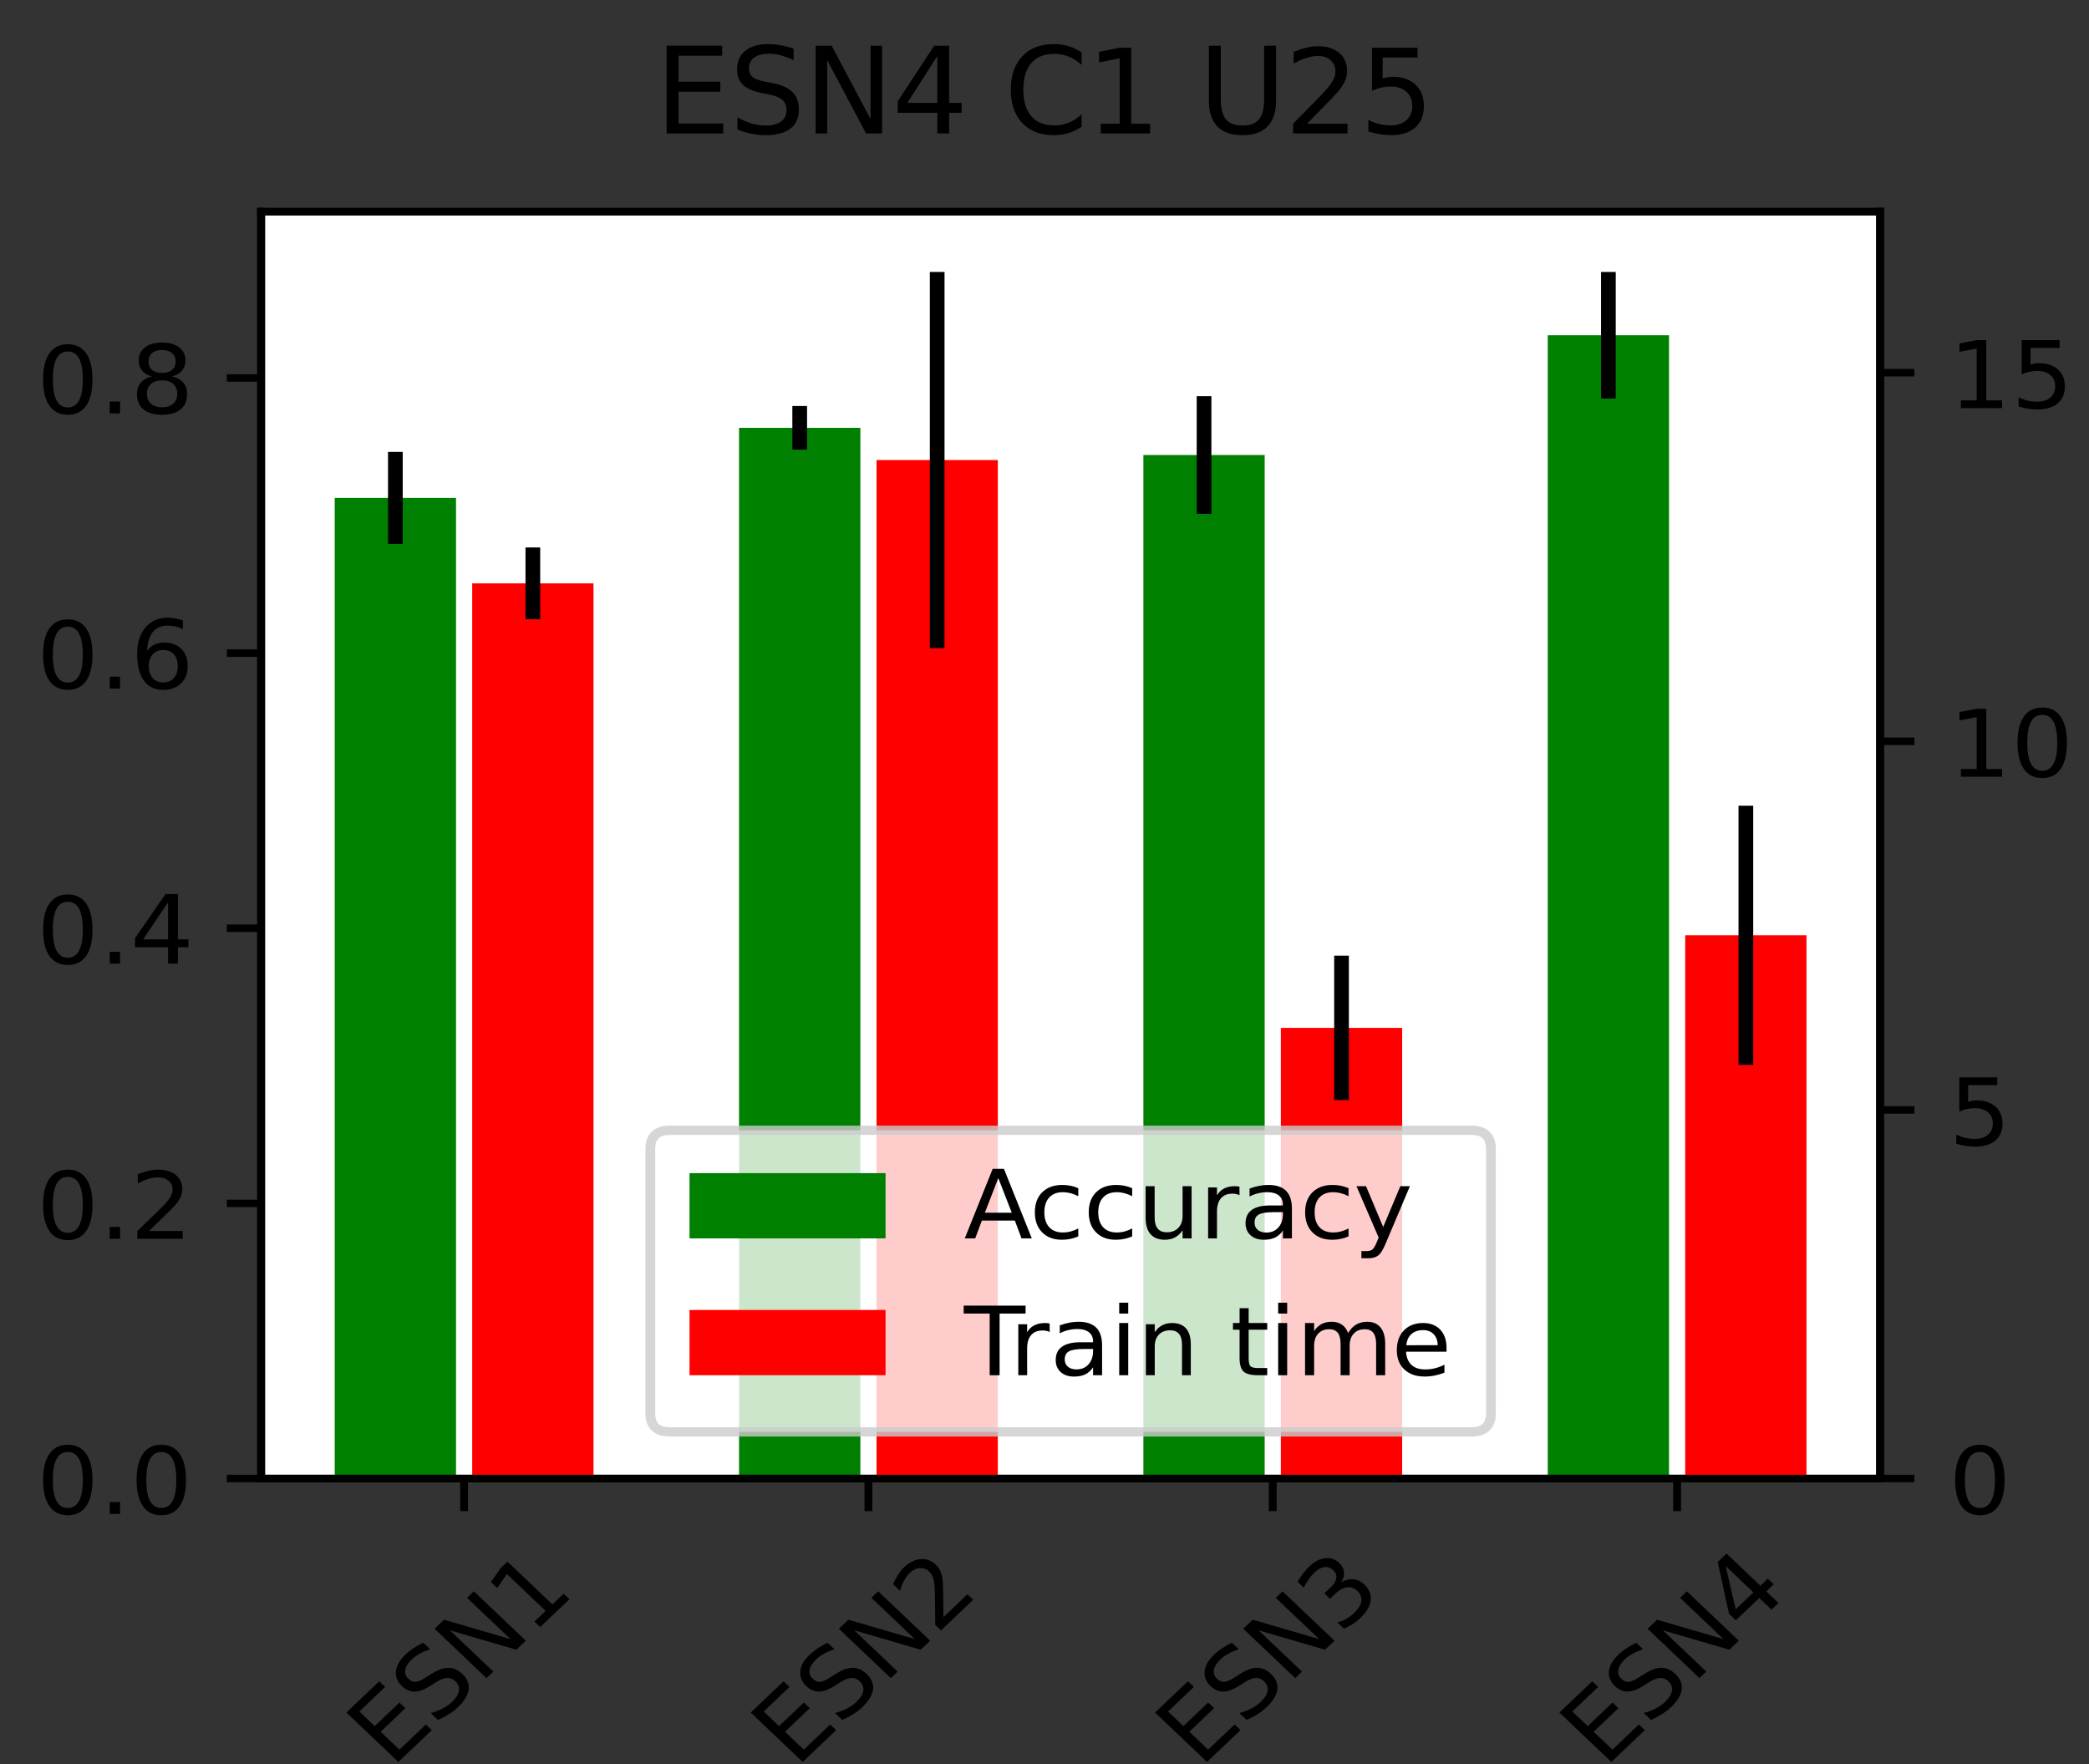 <?xml version="1.0" encoding="UTF-8" standalone="no"?>
<svg
   width="213.12pt"
   height="180pt"
   viewBox="0 0 213.12 180"
   version="1.1"
   id="svg560"
   sodipodi:docname="benchmarks C1 U25.svg"
   inkscape:version="1.1.1 (3bf5ae0d25, 2021-09-20, custom)"
   xmlns:inkscape="http://www.inkscape.org/namespaces/inkscape"
   xmlns:sodipodi="http://sodipodi.sourceforge.net/DTD/sodipodi-0.dtd"
   xmlns:xlink="http://www.w3.org/1999/xlink"
   xmlns="http://www.w3.org/2000/svg"
   xmlns:svg="http://www.w3.org/2000/svg"
   xmlns:rdf="http://www.w3.org/1999/02/22-rdf-syntax-ns#"
   xmlns:cc="http://creativecommons.org/ns#"
   xmlns:dc="http://purl.org/dc/elements/1.1/">
  <rect x="0" y="0" width="213.12" height="180" fill="#333333" stroke="none"/>
  <sodipodi:namedview
     id="namedview562"
     pagecolor="#ffffff"
     bordercolor="#666666"
     borderopacity="1.0"
     inkscape:pageshadow="2"
     inkscape:pageopacity="0.0"
     inkscape:pagecheckerboard="0"
     inkscape:document-units="pt"
     showgrid="false"
     inkscape:zoom="3.2583333"
     inkscape:cx="141.94373"
     inkscape:cy="144.55243"
     inkscape:window-width="1920"
     inkscape:window-height="1011"
     inkscape:window-x="0"
     inkscape:window-y="0"
     inkscape:window-maximized="1"
     inkscape:current-layer="figure_1" />
  <defs
     id="defs6">
    <style
       type="text/css"
       id="style4">*{stroke-linejoin: round; stroke-linecap: butt}</style>
  </defs>
  <g
     id="figure_1">
    <g
       id="patch_1">
      <path
         d="M 0 180  L 213.12 180  L 213.12 0  L 0 0  L 0 180  z "
         style="fill: none"
         id="path8" />
    </g>
    <g
       id="axes_2"
       transform="matrix(1,0,0,0.951,0,1.051)">
      <g
         id="patch_7">
        <path
           d="M 26.64,157.5 H 191.808 V 21.6 H 26.64 Z"
           style="fill:#ffffff"
           id="path171" />
      </g>
      <g
         id="patch_8">
        <path
           d="M 34.148,157.5 H 46.523 V 52.31 H 34.148 Z"
           clip-path="url(#p17103e2dbb)"
           style="fill:#008000"
           id="path174" />
      </g>
      <g
         id="patch_9">
        <path
           d="M 75.398,157.5 H 87.774 V 44.788 H 75.398 Z"
           clip-path="url(#p17103e2dbb)"
           style="fill:#008000"
           id="path177" />
      </g>
      <g
         id="patch_10">
        <path
           d="m 116.649,157.5 h 12.375 V 47.706 h -12.375 z"
           clip-path="url(#p17103e2dbb)"
           style="fill:#008000"
           id="path180" />
      </g>
      <g
         id="patch_11">
        <path
           d="m 157.9,157.5 h 12.375 V 34.861 h -12.375 z"
           clip-path="url(#p17103e2dbb)"
           style="fill:#008000"
           id="path183" />
      </g>
      <g
         id="matplotlib.axis_3">
        <g
           id="xtick_3">
          <g
             id="line2d_10">
            <g
               id="g188">
              <path
                 id="use186"
                 d="M 47.348,157.5 V 161"
                 style="stroke:#000000;stroke-width:0.8" />
            </g>
          </g>
          <g
             id="text_9">
            <!-- ESN1 -->
            <g
               transform="matrix(0.071,-0.071,-0.071,-0.071,39.926,188.619)"
               id="g204">
              <defs
                 id="defs194">
                <path
                   id="DejaVuSans-45"
                   d="M 628,4666 H 3578 V 4134 H 1259 V 2753 H 3481 V 2222 H 1259 V 531 H 3634 V 0 H 628 Z"
                   transform="scale(0.016)" />
                <path
                   id="DejaVuSans-53"
                   d="m 3425,4513 v -616 q -359,172 -678,256 -319,85 -616,85 -515,0 -795,-200 -280,-200 -280,-569 0,-310 186,-468 186,-157 705,-254 l 381,-78 q 706,-135 1042,-474 336,-339 336,-907 0,-679 -455,-1029 -454,-350 -1332,-350 -331,0 -705,75 -373,75 -773,222 v 650 q 384,-215 753,-325 369,-109 725,-109 540,0 834,212 294,213 294,607 0,343 -211,537 -211,194 -692,291 l -385,75 q -706,140 -1022,440 -315,300 -315,835 0,619 436,975 436,356 1201,356 329,0 669,-60 341,-59 697,-177 z"
                   transform="scale(0.016)" />
                <path
                   id="DejaVuSans-4e"
                   d="m 628,4666 h 850 L 3547,763 v 3903 h 612 V 0 H 3309 L 1241,3903 V 0 H 628 Z"
                   transform="scale(0.016)" />
              </defs>
              <use
                 xlink:href="#DejaVuSans-45"
                 id="use196"
                 x="0"
                 y="0"
                 width="100%"
                 height="100%" />
              <use
                 xlink:href="#DejaVuSans-53"
                 x="63.184"
                 id="use198"
                 y="0"
                 width="100%"
                 height="100%" />
              <use
                 xlink:href="#DejaVuSans-4e"
                 x="126.66"
                 id="use200"
                 y="0"
                 width="100%"
                 height="100%" />
              <path
                 id="use202"
                 d="m 213.871,8.297 h 16.109 v 55.625 L 212.449,60.406 v 8.984 l 17.438,3.516 h 9.859 V 8.297 h 16.109 V 0 h -41.984 z"
                 style="stroke-width:0.016" />
            </g>
          </g>
        </g>
        <g
           id="xtick_4">
          <g
             id="line2d_11">
            <g
               id="g210">
              <path
                 id="use208"
                 d="M 88.599,157.5 V 161"
                 style="stroke:#000000;stroke-width:0.8" />
            </g>
          </g>
          <g
             id="text_10">
            <!-- ESN2 -->
            <g
               transform="matrix(0.071,-0.071,-0.071,-0.071,81.177,188.619)"
               id="g221">
              <use
                 xlink:href="#DejaVuSans-45"
                 id="use213"
                 x="0"
                 y="0"
                 width="100%"
                 height="100%" />
              <use
                 xlink:href="#DejaVuSans-53"
                 x="63.184"
                 id="use215"
                 y="0"
                 width="100%"
                 height="100%" />
              <use
                 xlink:href="#DejaVuSans-4e"
                 x="126.66"
                 id="use217"
                 y="0"
                 width="100%"
                 height="100%" />
              <path
                 id="use219"
                 d="m 220.652,8.297 h 34.422 V 0 h -46.281 v 8.297 q 5.609,5.812 15.297,15.594 9.703,9.797 12.188,12.641 4.734,5.312 6.609,9 1.891,3.688 1.891,7.25 0,5.812 -4.078,9.469 -4.078,3.672 -10.625,3.672 -4.641,0 -9.797,-1.609 -5.141,-1.609 -11,-4.891 v 9.969 q 5.953,2.391 11.125,3.609 5.188,1.219 9.484,1.219 11.328,0 18.062,-5.672 6.734,-5.656 6.734,-15.125 0,-4.5 -1.688,-8.531 -1.672,-4.016 -6.125,-9.484 -1.219,-1.422 -7.766,-8.188 -6.531,-6.766 -18.453,-18.922 z"
                 style="stroke-width:0.016" />
            </g>
          </g>
        </g>
        <g
           id="xtick_5">
          <g
             id="line2d_12">
            <g
               id="g227">
              <path
                 id="use225"
                 d="M 129.849,157.5 V 161"
                 style="stroke:#000000;stroke-width:0.8" />
            </g>
          </g>
          <g
             id="text_11">
            <!-- ESN3 -->
            <g
               transform="matrix(0.071,-0.071,-0.071,-0.071,122.428,188.619)"
               id="g238">
              <use
                 xlink:href="#DejaVuSans-45"
                 id="use230"
                 x="0"
                 y="0"
                 width="100%"
                 height="100%" />
              <use
                 xlink:href="#DejaVuSans-53"
                 x="63.184"
                 id="use232"
                 y="0"
                 width="100%"
                 height="100%" />
              <use
                 xlink:href="#DejaVuSans-4e"
                 x="126.66"
                 id="use234"
                 y="0"
                 width="100%"
                 height="100%" />
              <path
                 id="use236"
                 d="m 242.043,39.312 q 7.078,-1.516 11.047,-6.312 3.984,-4.781 3.984,-11.812 0,-10.781 -7.422,-16.703 -7.422,-5.906 -21.094,-5.906 -4.578,0 -9.438,0.906 -4.859,0.906 -10.031,2.719 v 9.516 q 4.094,-2.391 8.969,-3.609 4.891,-1.219 10.219,-1.219 9.266,0 14.125,3.656 4.859,3.656 4.859,10.641 0,6.453 -4.516,10.078 -4.516,3.641 -12.562,3.641 h -8.5 v 8.109 h 8.891 q 7.266,0 11.125,2.906 3.859,2.906 3.859,8.375 0,5.609 -3.984,8.609 -3.969,3.016 -11.391,3.016 -4.062,0 -8.703,-0.891 -4.641,-0.875 -10.203,-2.719 v 8.781 q 5.625,1.562 10.531,2.344 4.906,0.781 9.25,0.781 11.234,0 17.766,-5.109 6.547,-5.094 6.547,-13.781 0,-6.062 -3.469,-10.234 -3.469,-4.172 -9.859,-5.781 z"
                 style="stroke-width:0.016" />
            </g>
          </g>
        </g>
        <g
           id="xtick_6">
          <g
             id="line2d_13">
            <g
               id="g244">
              <path
                 id="use242"
                 d="M 171.1,157.5 V 161"
                 style="stroke:#000000;stroke-width:0.8" />
            </g>
          </g>
          <g
             id="text_12">
            <!-- ESN4 -->
            <g
               transform="matrix(0.071,-0.071,-0.071,-0.071,163.678,188.619)"
               id="g258">
              <defs
                 id="defs248">
                <path
                   id="DejaVuSans-34"
                   d="M 2419,4116 825,1625 h 1594 z m -166,550 h 794 V 1625 h 666 V 1100 H 3047 V 0 H 2419 V 1100 H 313 v 609 z"
                   transform="scale(0.016)" />
              </defs>
              <use
                 xlink:href="#DejaVuSans-45"
                 id="use250"
                 x="0"
                 y="0"
                 width="100%"
                 height="100%" />
              <use
                 xlink:href="#DejaVuSans-53"
                 x="63.184"
                 id="use252"
                 y="0"
                 width="100%"
                 height="100%" />
              <use
                 xlink:href="#DejaVuSans-4e"
                 x="126.66"
                 id="use254"
                 y="0"
                 width="100%"
                 height="100%" />
              <use
                 xlink:href="#DejaVuSans-34"
                 x="201.465"
                 id="use256"
                 y="0"
                 width="100%"
                 height="100%" />
            </g>
          </g>
        </g>
      </g>
      <g
         id="matplotlib.axis_4">
        <g
           id="ytick_6">
          <g
             id="line2d_14">
            <g
               id="g265">
              <path
                 id="use263"
                 d="m 26.64,157.5 h -3.5"
                 style="stroke:#000000;stroke-width:0.8" />
            </g>
          </g>
          <g
             id="text_13">
            <!-- 0.0 -->
            <g
               transform="matrix(0.1,0,0,-0.1,3.737,161.299)"
               id="g277">
              <defs
                 id="defs269">
                <path
                   id="DejaVuSans-2e"
                   d="m 684,794 h 660 V 0 H 684 Z"
                   transform="scale(0.016)" />
              </defs>
              <path
                 id="use271"
                 d="m 31.781,66.406 q -7.609,0 -11.453,-7.5 Q 16.5,51.422 16.5,36.375 q 0,-14.984 3.828,-22.484 3.844,-7.5 11.453,-7.5 7.672,0 11.5,7.5 3.844,7.5 3.844,22.484 0,15.047 -3.844,22.531 -3.828,7.5 -11.5,7.5 z m 0,7.812 q 12.266,0 18.734,-9.703 6.469,-9.688 6.469,-28.141 0,-18.406 -6.469,-28.109 -6.469,-9.688 -18.734,-9.688 -12.25,0 -18.719,9.688 Q 6.594,17.969 6.594,36.375 q 0,18.453 6.469,28.141 6.469,9.703 18.719,9.703 z"
                 style="stroke-width:0.016" />
              <use
                 xlink:href="#DejaVuSans-2e"
                 x="63.623"
                 id="use273"
                 y="0"
                 width="100%"
                 height="100%" />
              <path
                 id="use275"
                 d="m 127.191,66.406 q -7.609,0 -11.453,-7.5 -3.828,-7.484 -3.828,-22.531 0,-14.984 3.828,-22.484 3.844,-7.5 11.453,-7.5 7.672,0 11.5,7.5 3.844,7.5 3.844,22.484 0,15.047 -3.844,22.531 -3.828,7.5 -11.5,7.5 z m 0,7.812 q 12.266,0 18.734,-9.703 6.469,-9.688 6.469,-28.141 0,-18.406 -6.469,-28.109 -6.469,-9.688 -18.734,-9.688 -12.25,0 -18.719,9.688 -6.469,9.703 -6.469,28.109 0,18.453 6.469,28.141 6.469,9.703 18.719,9.703 z"
                 style="stroke-width:0.016" />
            </g>
          </g>
        </g>
        <g
           id="ytick_7">
          <g
             id="line2d_15">
            <g
               id="g283">
              <path
                 id="use281"
                 d="m 26.64,127.986 h -3.5"
                 style="stroke:#000000;stroke-width:0.8" />
            </g>
          </g>
          <g
             id="text_14">
            <!-- 0.2 -->
            <g
               transform="matrix(0.1,0,0,-0.1,3.737,131.785)"
               id="g292">
              <path
                 id="use286"
                 d="m 31.781,66.406 q -7.609,0 -11.453,-7.5 Q 16.5,51.422 16.5,36.375 q 0,-14.984 3.828,-22.484 3.844,-7.5 11.453,-7.5 7.672,0 11.5,7.5 3.844,7.5 3.844,22.484 0,15.047 -3.844,22.531 -3.828,7.5 -11.5,7.5 z m 0,7.812 q 12.266,0 18.734,-9.703 6.469,-9.688 6.469,-28.141 0,-18.406 -6.469,-28.109 -6.469,-9.688 -18.734,-9.688 -12.25,0 -18.719,9.688 Q 6.594,17.969 6.594,36.375 q 0,18.453 6.469,28.141 6.469,9.703 18.719,9.703 z"
                 style="stroke-width:0.016" />
              <use
                 xlink:href="#DejaVuSans-2e"
                 x="63.623"
                 id="use288"
                 y="0"
                 width="100%"
                 height="100%" />
              <path
                 id="use290"
                 d="m 114.598,8.297 h 34.422 V 0 h -46.281 v 8.297 q 5.609,5.812 15.297,15.594 9.703,9.797 12.188,12.641 4.734,5.312 6.609,9 1.891,3.688 1.891,7.25 0,5.812 -4.078,9.469 -4.078,3.672 -10.625,3.672 -4.641,0 -9.797,-1.609 -5.141,-1.609 -11,-4.891 v 9.969 q 5.953,2.391 11.125,3.609 5.188,1.219 9.484,1.219 11.328,0 18.062,-5.672 6.734,-5.656 6.734,-15.125 0,-4.5 -1.688,-8.531 -1.672,-4.016 -6.125,-9.484 -1.219,-1.422 -7.766,-8.188 -6.531,-6.766 -18.453,-18.922 z"
                 style="stroke-width:0.016" />
            </g>
          </g>
        </g>
        <g
           id="ytick_8">
          <g
             id="line2d_16">
            <g
               id="g298">
              <path
                 id="use296"
                 d="m 26.64,98.472 h -3.5"
                 style="stroke:#000000;stroke-width:0.8" />
            </g>
          </g>
          <g
             id="text_15">
            <!-- 0.4 -->
            <g
               transform="matrix(0.1,0,0,-0.1,3.737,102.271)"
               id="g307">
              <path
                 id="use301"
                 d="m 31.781,66.406 q -7.609,0 -11.453,-7.5 Q 16.5,51.422 16.5,36.375 q 0,-14.984 3.828,-22.484 3.844,-7.5 11.453,-7.5 7.672,0 11.5,7.5 3.844,7.5 3.844,22.484 0,15.047 -3.844,22.531 -3.828,7.5 -11.5,7.5 z m 0,7.812 q 12.266,0 18.734,-9.703 6.469,-9.688 6.469,-28.141 0,-18.406 -6.469,-28.109 -6.469,-9.688 -18.734,-9.688 -12.25,0 -18.719,9.688 Q 6.594,17.969 6.594,36.375 q 0,18.453 6.469,28.141 6.469,9.703 18.719,9.703 z"
                 style="stroke-width:0.016" />
              <use
                 xlink:href="#DejaVuSans-2e"
                 x="63.623"
                 id="use303"
                 y="0"
                 width="100%"
                 height="100%" />
              <use
                 xlink:href="#DejaVuSans-34"
                 x="95.41"
                 id="use305"
                 y="0"
                 width="100%"
                 height="100%" />
            </g>
          </g>
        </g>
        <g
           id="ytick_9">
          <g
             id="line2d_17">
            <g
               id="g313">
              <path
                 id="use311"
                 d="m 26.64,68.958 h -3.5"
                 style="stroke:#000000;stroke-width:0.8" />
            </g>
          </g>
          <g
             id="text_16">
            <!-- 0.6 -->
            <g
               transform="matrix(0.1,0,0,-0.1,3.737,72.757)"
               id="g325">
              <defs
                 id="defs317">
                <path
                   id="DejaVuSans-36"
                   d="m 2113,2584 q -425,0 -674,-291 -248,-290 -248,-796 0,-503 248,-796 249,-292 674,-292 425,0 673,292 248,293 248,796 0,506 -248,796 -248,291 -673,291 z m 1253,1979 v -575 q -238,112 -480,171 -242,60 -480,60 -625,0 -955,-422 -329,-422 -376,-1275 184,272 462,417 279,145 613,145 703,0 1111,-427 408,-426 408,-1160 0,-719 -425,-1154 -425,-434 -1131,-434 -810,0 -1238,620 -428,621 -428,1799 0,1106 525,1764 525,658 1409,658 238,0 480,-47 242,-47 505,-140 z"
                   transform="scale(0.016)" />
              </defs>
              <path
                 id="use319"
                 d="m 31.781,66.406 q -7.609,0 -11.453,-7.5 Q 16.5,51.422 16.5,36.375 q 0,-14.984 3.828,-22.484 3.844,-7.5 11.453,-7.5 7.672,0 11.5,7.5 3.844,7.5 3.844,22.484 0,15.047 -3.844,22.531 -3.828,7.5 -11.5,7.5 z m 0,7.812 q 12.266,0 18.734,-9.703 6.469,-9.688 6.469,-28.141 0,-18.406 -6.469,-28.109 -6.469,-9.688 -18.734,-9.688 -12.25,0 -18.719,9.688 Q 6.594,17.969 6.594,36.375 q 0,18.453 6.469,28.141 6.469,9.703 18.719,9.703 z"
                 style="stroke-width:0.016" />
              <use
                 xlink:href="#DejaVuSans-2e"
                 x="63.623"
                 id="use321"
                 y="0"
                 width="100%"
                 height="100%" />
              <use
                 xlink:href="#DejaVuSans-36"
                 x="95.41"
                 id="use323"
                 y="0"
                 width="100%"
                 height="100%" />
            </g>
          </g>
        </g>
        <g
           id="ytick_10">
          <g
             id="line2d_18">
            <g
               id="g331">
              <path
                 id="use329"
                 d="m 26.64,39.444 h -3.5"
                 style="stroke:#000000;stroke-width:0.8" />
            </g>
          </g>
          <g
             id="text_17">
            <!-- 0.8 -->
            <g
               transform="matrix(0.1,0,0,-0.1,3.737,43.243)"
               id="g343">
              <defs
                 id="defs335">
                <path
                   id="DejaVuSans-38"
                   d="m 2034,2216 q -450,0 -708,-241 -257,-241 -257,-662 0,-422 257,-663 258,-241 708,-241 450,0 709,242 260,243 260,662 0,421 -258,662 -257,241 -711,241 z m -631,268 q -406,100 -633,378 -226,279 -226,679 0,559 398,884 399,325 1092,325 697,0 1094,-325 397,-325 397,-884 0,-400 -227,-679 -226,-278 -629,-378 456,-106 710,-416 255,-309 255,-755 Q 3634,634 3220,271 2806,-91 2034,-91 1263,-91 848,271 434,634 434,1313 q 0,446 256,755 257,310 713,416 z m -231,997 q 0,-362 226,-565 227,-203 636,-203 407,0 636,203 230,203 230,565 0,363 -230,566 -229,203 -636,203 -409,0 -636,-203 -226,-203 -226,-566 z"
                   transform="scale(0.016)" />
              </defs>
              <path
                 id="use337"
                 d="m 31.781,66.406 q -7.609,0 -11.453,-7.5 Q 16.5,51.422 16.5,36.375 q 0,-14.984 3.828,-22.484 3.844,-7.5 11.453,-7.5 7.672,0 11.5,7.5 3.844,7.5 3.844,22.484 0,15.047 -3.844,22.531 -3.828,7.5 -11.5,7.5 z m 0,7.812 q 12.266,0 18.734,-9.703 6.469,-9.688 6.469,-28.141 0,-18.406 -6.469,-28.109 -6.469,-9.688 -18.734,-9.688 -12.25,0 -18.719,9.688 Q 6.594,17.969 6.594,36.375 q 0,18.453 6.469,28.141 6.469,9.703 18.719,9.703 z"
                 style="stroke-width:0.016" />
              <use
                 xlink:href="#DejaVuSans-2e"
                 x="63.623"
                 id="use339"
                 y="0"
                 width="100%"
                 height="100%" />
              <use
                 xlink:href="#DejaVuSans-38"
                 x="95.41"
                 id="use341"
                 y="0"
                 width="100%"
                 height="100%" />
            </g>
          </g>
        </g>
      </g>
      <g
         id="LineCollection_1">
        <path
           d="M 40.335,57.247 V 47.373"
           clip-path="url(#p17103e2dbb)"
           style="fill:none;stroke:#000000;stroke-width:1.5"
           id="path348" />
        <path
           d="M 81.586,47.13 V 42.446"
           clip-path="url(#p17103e2dbb)"
           style="fill:none;stroke:#000000;stroke-width:1.5"
           id="path350" />
        <path
           d="M 122.837,54.016 V 41.397"
           clip-path="url(#p17103e2dbb)"
           style="fill:none;stroke:#000000;stroke-width:1.5"
           id="path352" />
        <path
           d="M 164.088,41.65 V 28.071"
           clip-path="url(#p17103e2dbb)"
           style="fill:none;stroke:#000000;stroke-width:1.5"
           id="path354" />
      </g>
      <g
         id="patch_12">
        <path
           d="M 26.64,157.5 V 21.6"
           style="fill:none;stroke:#000000;stroke-width:0.8;stroke-linecap:square;stroke-linejoin:miter"
           id="path357" />
      </g>
      <g
         id="patch_13">
        <path
           d="M 191.808,157.5 V 21.6"
           style="fill:none;stroke:#000000;stroke-width:0.8;stroke-linecap:square;stroke-linejoin:miter"
           id="path360" />
      </g>
      <g
         id="patch_14">
        <path
           d="M 26.64,157.5 H 191.808"
           style="fill:none;stroke:#000000;stroke-width:0.8;stroke-linecap:square;stroke-linejoin:miter"
           id="path363" />
      </g>
      <g
         id="patch_15">
        <path
           d="M 26.64,21.6 H 191.808"
           style="fill:none;stroke:#000000;stroke-width:0.8;stroke-linecap:square;stroke-linejoin:miter"
           id="path366" />
      </g>
    </g>
    <g
       id="axes_3"
       transform="matrix(1,0,0,0.951,0,1.051)">
      <g
         id="patch_16">
        <path
           d="M 48.173,157.5 H 60.548 V 61.473 H 48.173 Z"
           clip-path="url(#p17103e2dbb)"
           style="fill:#ff0000"
           id="path370" />
      </g>
      <g
         id="patch_17">
        <path
           d="m 89.424,157.5 h 12.375 V 48.248 H 89.424 Z"
           clip-path="url(#p17103e2dbb)"
           style="fill:#ff0000"
           id="path373" />
      </g>
      <g
         id="patch_18">
        <path
           d="m 130.674,157.5 h 12.375 v -48.343 h -12.375 z"
           clip-path="url(#p17103e2dbb)"
           style="fill:#ff0000"
           id="path376" />
      </g>
      <g
         id="patch_19">
        <path
           d="m 171.925,157.5 h 12.375 V 99.225 h -12.375 z"
           clip-path="url(#p17103e2dbb)"
           style="fill:#ff0000"
           id="path379" />
      </g>
      <g
         id="matplotlib.axis_5">
        <g
           id="ytick_11">
          <g
             id="line2d_19">
            <defs
               id="defs383">
              <path
                 id="mf90f926acb"
                 d="M 0,0 H 3.5"
                 style="stroke:#000000;stroke-width:0.8" />
            </defs>
            <g
               id="g387">
              <use
                 xlink:href="#mf90f926acb"
                 x="191.808"
                 y="157.5"
                 style="stroke:#000000;stroke-width:0.8"
                 id="use385"
                 width="100%"
                 height="100%" />
            </g>
          </g>
          <g
             id="text_18">
            <!-- 0 -->
            <g
               transform="matrix(0.1,0,0,-0.1,198.808,161.299)"
               id="g392">
              <path
                 id="use390"
                 d="m 31.781,66.406 q -7.609,0 -11.453,-7.5 Q 16.5,51.422 16.5,36.375 q 0,-14.984 3.828,-22.484 3.844,-7.5 11.453,-7.5 7.672,0 11.5,7.5 3.844,7.5 3.844,22.484 0,15.047 -3.844,22.531 -3.828,7.5 -11.5,7.5 z m 0,7.812 q 12.266,0 18.734,-9.703 6.469,-9.688 6.469,-28.141 0,-18.406 -6.469,-28.109 -6.469,-9.688 -18.734,-9.688 -12.25,0 -18.719,9.688 Q 6.594,17.969 6.594,36.375 q 0,18.453 6.469,28.141 6.469,9.703 18.719,9.703 z"
                 style="stroke-width:0.016" />
            </g>
          </g>
        </g>
        <g
           id="ytick_12">
          <g
             id="line2d_20">
            <g
               id="g398">
              <use
                 xlink:href="#mf90f926acb"
                 x="191.808"
                 y="117.959"
                 style="stroke:#000000;stroke-width:0.8"
                 id="use396"
                 width="100%"
                 height="100%" />
            </g>
          </g>
          <g
             id="text_19">
            <!-- 5 -->
            <g
               transform="matrix(0.1,0,0,-0.1,198.808,121.758)"
               id="g403">
              <path
                 id="use401"
                 d="m 10.797,72.906 h 38.719 v -8.312 h -29.688 V 46.734 q 2.141,0.734 4.281,1.094 2.156,0.359 4.312,0.359 Q 40.625,48.188 47.75,41.5 54.891,34.812 54.891,23.391 54.891,11.625 47.562,5.094 40.234,-1.422 26.906,-1.422 q -4.594,0 -9.359,0.781 -4.75,0.781 -9.828,2.344 V 11.625 q 4.391,-2.391 9.078,-3.562 4.688,-1.172 9.906,-1.172 8.453,0 13.375,4.438 4.938,4.438 4.938,12.062 0,7.609 -4.938,12.047 -4.922,4.453 -13.375,4.453 -3.953,0 -7.891,-0.875 -3.922,-0.875 -8.016,-2.734 z"
                 style="stroke-width:0.016" />
            </g>
          </g>
        </g>
        <g
           id="ytick_13">
          <g
             id="line2d_21">
            <g
               id="g409">
              <use
                 xlink:href="#mf90f926acb"
                 x="191.808"
                 y="78.418"
                 style="stroke:#000000;stroke-width:0.8"
                 id="use407"
                 width="100%"
                 height="100%" />
            </g>
          </g>
          <g
             id="text_20">
            <!-- 10 -->
            <g
               transform="matrix(0.1,0,0,-0.1,198.808,82.217)"
               id="g416">
              <path
                 id="use412"
                 d="m 12.406,8.297 h 16.109 v 55.625 L 10.984,60.406 v 8.984 l 17.438,3.516 H 38.281 V 8.297 H 54.391 V 0 H 12.406 Z"
                 style="stroke-width:0.016" />
              <path
                 id="use414"
                 d="m 95.404,66.406 q -7.609,0 -11.453,-7.5 -3.828,-7.484 -3.828,-22.531 0,-14.984 3.828,-22.484 3.844,-7.5 11.453,-7.5 7.672,0 11.5,7.5 3.844,7.5 3.844,22.484 0,15.047 -3.844,22.531 -3.828,7.5 -11.5,7.5 z m 0,7.812 q 12.266,0 18.734,-9.703 6.469,-9.688 6.469,-28.141 0,-18.406 -6.469,-28.109 -6.469,-9.688 -18.734,-9.688 -12.25,0 -18.719,9.688 -6.469,9.703 -6.469,28.109 0,18.453 6.469,28.141 6.469,9.703 18.719,9.703 z"
                 style="stroke-width:0.016" />
            </g>
          </g>
        </g>
        <g
           id="ytick_14">
          <g
             id="line2d_22">
            <g
               id="g422">
              <use
                 xlink:href="#mf90f926acb"
                 x="191.808"
                 y="38.877"
                 style="stroke:#000000;stroke-width:0.8"
                 id="use420"
                 width="100%"
                 height="100%" />
            </g>
          </g>
          <g
             id="text_21">
            <!-- 15 -->
            <g
               transform="matrix(0.1,0,0,-0.1,198.808,42.676)"
               id="g429">
              <path
                 id="use425"
                 d="m 12.406,8.297 h 16.109 v 55.625 L 10.984,60.406 v 8.984 l 17.438,3.516 H 38.281 V 8.297 H 54.391 V 0 H 12.406 Z"
                 style="stroke-width:0.016" />
              <path
                 id="use427"
                 d="m 74.42,72.906 h 38.719 v -8.312 H 83.451 V 46.734 q 2.141,0.734 4.281,1.094 2.156,0.359 4.312,0.359 12.203,0 19.328,-6.688 7.141,-6.688 7.141,-18.109 0,-11.766 -7.328,-18.297 -7.328,-6.516 -20.656,-6.516 -4.594,0 -9.359,0.781 -4.75,0.781 -9.828,2.344 V 11.625 q 4.391,-2.391 9.078,-3.562 4.688,-1.172 9.906,-1.172 8.453,0 13.375,4.438 4.938,4.438 4.938,12.062 0,7.609 -4.938,12.047 -4.922,4.453 -13.375,4.453 -3.953,0 -7.891,-0.875 -3.922,-0.875 -8.016,-2.734 z"
                 style="stroke-width:0.016" />
            </g>
          </g>
        </g>
      </g>
      <g
         id="LineCollection_2">
        <path
           d="M 54.361,65.324 V 57.621"
           clip-path="url(#p17103e2dbb)"
           style="fill:none;stroke:#000000;stroke-width:1.5"
           id="path434" />
        <path
           d="M 95.611,68.425 V 28.071"
           clip-path="url(#p17103e2dbb)"
           style="fill:none;stroke:#000000;stroke-width:1.5"
           id="path436" />
        <path
           d="M 136.862,116.901 V 101.412"
           clip-path="url(#p17103e2dbb)"
           style="fill:none;stroke:#000000;stroke-width:1.5"
           id="path438" />
        <path
           d="M 178.113,113.125 V 85.325"
           clip-path="url(#p17103e2dbb)"
           style="fill:none;stroke:#000000;stroke-width:1.5"
           id="path440" />
      </g>
      <g
         id="patch_20">
        <path
           d="M 26.64,157.5 V 21.6"
           style="fill:none;stroke:#000000;stroke-width:0.8;stroke-linecap:square;stroke-linejoin:miter"
           id="path443" />
      </g>
      <g
         id="patch_21">
        <path
           d="M 191.808,157.5 V 21.6"
           style="fill:none;stroke:#000000;stroke-width:0.8;stroke-linecap:square;stroke-linejoin:miter"
           id="path446" />
      </g>
      <g
         id="patch_22">
        <path
           d="M 26.64,157.5 H 191.808"
           style="fill:none;stroke:#000000;stroke-width:0.8;stroke-linecap:square;stroke-linejoin:miter"
           id="path449" />
      </g>
      <g
         id="patch_23">
        <path
           d="M 26.64,21.6 H 191.808"
           style="fill:none;stroke:#000000;stroke-width:0.8;stroke-linecap:square;stroke-linejoin:miter"
           id="path452" />
      </g>
      <g
         id="legend_1">
        <g
           id="patch_24">
          <path
             d="m 68.345,152.5 h 81.758 q 2,0 2,-2 v -28.356 q 0,-2 -2,-2 H 68.345 q -2,0 -2,2 V 150.5 q 0,2 2,2 z"
             style="opacity:0.8;fill:#ffffff;stroke:#cccccc;stroke-linejoin:miter"
             id="path455" />
        </g>
        <g
           id="patch_25">
          <path
             d="m 70.345,131.742 h 20 v -7 h -20 z"
             style="fill:#008000"
             id="path458" />
        </g>
        <g
           id="text_22">
          <!-- Accuracy -->
          <g
             transform="matrix(0.1,0,0,-0.1,98.345,131.742)"
             id="g484">
            <defs
               id="defs466">
              <path
                 id="DejaVuSans-41"
                 d="M 2188,4044 1331,1722 h 1716 z m -357,622 h 716 L 4325,0 H 3669 L 3244,1197 H 1141 L 716,0 H 50 Z"
                 transform="scale(0.016)" />
              <path
                 id="DejaVuSans-63"
                 d="m 3122,3366 v -538 q -244,135 -489,202 -245,67 -495,67 -560,0 -870,-355 -309,-354 -309,-995 0,-641 309,-996 310,-354 870,-354 250,0 495,67 245,67 489,202 V 134 Q 2881,22 2623,-34 2366,-91 2075,-91 1284,-91 818,406 353,903 353,1747 q 0,856 470,1346 471,491 1290,491 265,0 518,-55 253,-54 491,-163 z"
                 transform="scale(0.016)" />
              <path
                 id="DejaVuSans-75"
                 d="m 544,1381 v 2119 h 575 V 1403 q 0,-497 193,-746 194,-248 582,-248 465,0 735,297 271,297 271,810 v 1984 h 575 V 0 H 2900 V 538 Q 2691,219 2414,64 2138,-91 1772,-91 1169,-91 856,284 544,659 544,1381 Z m 1447,2203 z"
                 transform="scale(0.016)" />
              <path
                 id="DejaVuSans-61"
                 d="m 2194,1759 q -697,0 -966,-159 -269,-159 -269,-544 0,-306 202,-486 202,-179 548,-179 479,0 768,339 289,339 289,901 v 128 z m 1147,238 V 0 H 2766 V 531 Q 2569,213 2275,61 1981,-91 1556,-91 q -537,0 -855,302 -317,302 -317,808 0,590 395,890 396,300 1180,300 h 807 v 57 q 0,397 -261,614 -261,217 -733,217 -300,0 -585,-72 -284,-72 -546,-216 v 532 q 315,122 612,182 297,61 578,61 760,0 1135,-394 375,-393 375,-1193 z"
                 transform="scale(0.016)" />
              <path
                 id="DejaVuSans-79"
                 d="m 2059,-325 q -243,-625 -475,-815 -231,-191 -618,-191 H 506 v 481 h 338 q 237,0 368,113 132,112 291,531 L 1606,56 191,3500 H 800 L 1894,763 2988,3500 h 609 z"
                 transform="scale(0.016)" />
            </defs>
            <use
               xlink:href="#DejaVuSans-41"
               id="use468"
               x="0"
               y="0"
               width="100%"
               height="100%" />
            <use
               xlink:href="#DejaVuSans-63"
               x="66.658"
               id="use470"
               y="0"
               width="100%"
               height="100%" />
            <use
               xlink:href="#DejaVuSans-63"
               x="121.639"
               id="use472"
               y="0"
               width="100%"
               height="100%" />
            <use
               xlink:href="#DejaVuSans-75"
               x="176.619"
               id="use474"
               y="0"
               width="100%"
               height="100%" />
            <path
               id="use476"
               d="m 281.107,46.297 q -1.516,0.875 -3.297,1.281 Q 276.029,48 273.889,48 266.264,48 262.186,43.047 258.107,38.094 258.107,28.812 V 0 h -9.031 v 54.688 h 9.031 v -8.5 q 2.844,4.984 7.375,7.391 Q 270.029,56 276.529,56 q 0.922,0 2.047,-0.125 1.125,-0.109 2.484,-0.359 z"
               style="stroke-width:0.016" />
            <use
               xlink:href="#DejaVuSans-61"
               x="281.111"
               id="use478"
               y="0"
               width="100%"
               height="100%" />
            <use
               xlink:href="#DejaVuSans-63"
               x="342.391"
               id="use480"
               y="0"
               width="100%"
               height="100%" />
            <use
               xlink:href="#DejaVuSans-79"
               x="397.371"
               id="use482"
               y="0"
               width="100%"
               height="100%" />
          </g>
        </g>
        <g
           id="patch_26">
          <path
             d="m 70.345,146.42 h 20 v -7 h -20 z"
             style="fill:#ff0000"
             id="path487" />
        </g>
        <g
           id="text_23">
          <!-- Train time -->
          <g
             transform="matrix(0.1,0,0,-0.1,98.345,146.42)"
             id="g517">
            <defs
               id="defs495">
              <path
                 id="DejaVuSans-54"
                 d="M -19,4666 H 3928 V 4134 H 2272 V 0 H 1638 V 4134 H -19 Z"
                 transform="scale(0.016)" />
              <path
                 id="DejaVuSans-69"
                 d="m 603,3500 h 575 V 0 H 603 Z m 0,1363 h 575 V 4134 H 603 Z"
                 transform="scale(0.016)" />
              <path
                 id="DejaVuSans-20"
                 transform="scale(0.016)" />
              <path
                 id="DejaVuSans-74"
                 d="M 1172,4494 V 3500 H 2356 V 3053 H 1172 V 1153 q 0,-428 117,-550 117,-122 477,-122 h 590 V 0 H 1766 Q 1100,0 847,248 594,497 594,1153 V 3053 H 172 v 447 h 422 v 994 z"
                 transform="scale(0.016)" />
              <path
                 id="DejaVuSans-6d"
                 d="m 3328,2828 q 216,388 516,572 300,184 706,184 547,0 844,-383 297,-382 297,-1088 V 0 h -578 v 2094 q 0,503 -179,746 -178,244 -543,244 -447,0 -707,-297 -259,-296 -259,-809 V 0 h -578 v 2094 q 0,506 -178,748 -178,242 -550,242 -441,0 -701,-298 -259,-298 -259,-808 V 0 H 581 v 3500 h 578 v -544 q 197,322 472,475 275,153 653,153 382,0 649,-194 267,-193 395,-562 z"
                 transform="scale(0.016)" />
            </defs>
            <use
               xlink:href="#DejaVuSans-54"
               id="use497"
               x="0"
               y="0"
               width="100%"
               height="100%" />
            <path
               id="use499"
               d="m 87.443,46.297 q -1.516,0.875 -3.297,1.281 Q 82.365,48 80.225,48 72.6,48 68.521,43.047 64.443,38.094 64.443,28.812 V 0 h -9.031 v 54.688 h 9.031 v -8.5 q 2.844,4.984 7.375,7.391 Q 76.365,56 82.865,56 q 0.922,0 2.047,-0.125 1.125,-0.109 2.484,-0.359 z"
               style="stroke-width:0.016" />
            <use
               xlink:href="#DejaVuSans-61"
               x="87.447"
               id="use501"
               y="0"
               width="100%"
               height="100%" />
            <use
               xlink:href="#DejaVuSans-69"
               x="148.727"
               id="use503"
               y="0"
               width="100%"
               height="100%" />
            <path
               id="use505"
               d="M 231.4,33.016 V 0 h -8.984 v 32.719 q 0,7.766 -3.031,11.609 -3.031,3.859 -9.078,3.859 -7.281,0 -11.484,-4.641 -4.203,-4.625 -4.203,-12.641 V 0 h -9.031 v 54.688 h 9.031 v -8.5 q 3.234,4.938 7.594,7.375 4.375,2.438 10.094,2.438 9.422,0 14.25,-5.828 4.844,-5.828 4.844,-17.156 z"
               style="stroke-width:0.016" />
            <use
               xlink:href="#DejaVuSans-20"
               x="239.889"
               id="use507"
               y="0"
               width="100%"
               height="100%" />
            <use
               xlink:href="#DejaVuSans-74"
               x="271.676"
               id="use509"
               y="0"
               width="100%"
               height="100%" />
            <use
               xlink:href="#DejaVuSans-69"
               x="310.885"
               id="use511"
               y="0"
               width="100%"
               height="100%" />
            <use
               xlink:href="#DejaVuSans-6d"
               x="338.668"
               id="use513"
               y="0"
               width="100%"
               height="100%" />
            <path
               id="use515"
               d="m 492.283,29.594 v -4.391 h -41.312 q 0.594,-9.281 5.594,-14.141 5,-4.859 13.938,-4.859 5.172,0 10.031,1.266 4.859,1.266 9.656,3.812 v -8.5 q -4.844,-2.047 -9.922,-3.125 -5.078,-1.078 -10.297,-1.078 -13.094,0 -20.734,7.609 -7.641,7.625 -7.641,20.625 0,13.422 7.25,21.297 Q 456.096,56 468.408,56 q 11.031,0 17.453,-7.109 6.422,-7.094 6.422,-19.297 z m -8.984,2.641 q -0.094,7.359 -4.125,11.75 -4.031,4.406 -10.672,4.406 -7.516,0 -12.031,-4.25 -4.516,-4.25 -5.203,-11.969 z"
               style="stroke-width:0.016" />
          </g>
        </g>
      </g>
    </g>
    <g
       id="text_24">
      <!-- ESN4 C1 U25 -->
      <g
         transform="translate(66.806 13.618)scale(0.12 -0.12)"
         id="g548">
        <defs
           id="defs524">
          <path
             id="DejaVuSans-43"
             d="M 4122 4306  L 4122 3641  Q 3803 3938 3442 4084  Q 3081 4231 2675 4231  Q 1875 4231 1450 3742  Q 1025 3253 1025 2328  Q 1025 1406 1450 917  Q 1875 428 2675 428  Q 3081 428 3442 575  Q 3803 722 4122 1019  L 4122 359  Q 3791 134 3420 21  Q 3050 -91 2638 -91  Q 1578 -91 968 557  Q 359 1206 359 2328  Q 359 3453 968 4101  Q 1578 4750 2638 4750  Q 3056 4750 3426 4639  Q 3797 4528 4122 4306  z "
             transform="scale(0.016)" />
          <path
             id="DejaVuSans-55"
             d="M 556 4666  L 1191 4666  L 1191 1831  Q 1191 1081 1462 751  Q 1734 422 2344 422  Q 2950 422 3222 751  Q 3494 1081 3494 1831  L 3494 4666  L 4128 4666  L 4128 1753  Q 4128 841 3676 375  Q 3225 -91 2344 -91  Q 1459 -91 1007 375  Q 556 841 556 1753  L 556 4666  z "
             transform="scale(0.016)" />
        </defs>
        <use
           xlink:href="#DejaVuSans-45"
           id="use526" />
        <use
           xlink:href="#DejaVuSans-53"
           x="63.184"
           id="use528" />
        <use
           xlink:href="#DejaVuSans-4e"
           x="126.66"
           id="use530" />
        <use
           xlink:href="#DejaVuSans-34"
           x="201.465"
           id="use532" />
        <use
           xlink:href="#DejaVuSans-20"
           x="265.088"
           id="use534" />
        <use
           xlink:href="#DejaVuSans-43"
           x="296.875"
           id="use536" />
        <path
           id="use538"
           d="m 379.105,8.297 h 16.109 v 55.625 L 377.684,60.406 v 8.984 l 17.438,3.516 h 9.859 V 8.297 h 16.109 V 0 h -41.984 z"
           style="stroke-width:0.016" />
        <use
           xlink:href="#DejaVuSans-20"
           x="430.322"
           id="use540" />
        <use
           xlink:href="#DejaVuSans-55"
           x="462.109"
           id="use542" />
        <path
           id="use544"
           d="m 554.49,8.297 h 34.422 V 0 h -46.281 v 8.297 q 5.609,5.812 15.297,15.594 9.703,9.797 12.188,12.641 4.734,5.312 6.609,9 1.891,3.688 1.891,7.25 0,5.812 -4.078,9.469 -4.078,3.672 -10.625,3.672 -4.641,0 -9.797,-1.609 -5.141,-1.609 -11,-4.891 v 9.969 q 5.953,2.391 11.125,3.609 5.188,1.219 9.484,1.219 11.328,0 18.062,-5.672 6.734,-5.656 6.734,-15.125 0,-4.5 -1.688,-8.531 -1.672,-4.016 -6.125,-9.484 -1.219,-1.422 -7.766,-8.188 -6.531,-6.766 -18.453,-18.922 z"
           style="stroke-width:0.016" />
        <path
           id="use546"
           d="m 609.723,72.906 h 38.719 v -8.312 h -29.688 V 46.734 q 2.141,0.734 4.281,1.094 2.156,0.359 4.312,0.359 12.203,0 19.328,-6.688 7.141,-6.688 7.141,-18.109 0,-11.766 -7.328,-18.297 -7.328,-6.516 -20.656,-6.516 -4.594,0 -9.359,0.781 -4.75,0.781 -9.828,2.344 V 11.625 q 4.391,-2.391 9.078,-3.562 4.688,-1.172 9.906,-1.172 8.453,0 13.375,4.438 4.938,4.438 4.938,12.062 0,7.609 -4.938,12.047 -4.922,4.453 -13.375,4.453 -3.953,0 -7.891,-0.875 -3.922,-0.875 -8.016,-2.734 z"
           style="stroke-width:0.016" />
      </g>
    </g>
  </g>
  <defs
     id="defs558">
    <clipPath
       id="p4d679f1990">
      <rect
         x="15.984"
         y="36"
         width="9.8"
         height="130.5"
         id="rect552" />
    </clipPath>
    <clipPath
       id="p17103e2dbb">
      <rect
         x="26.64"
         y="21.6"
         width="165.168"
         height="135.9"
         id="rect555" />
    </clipPath>
  </defs>
</svg>

